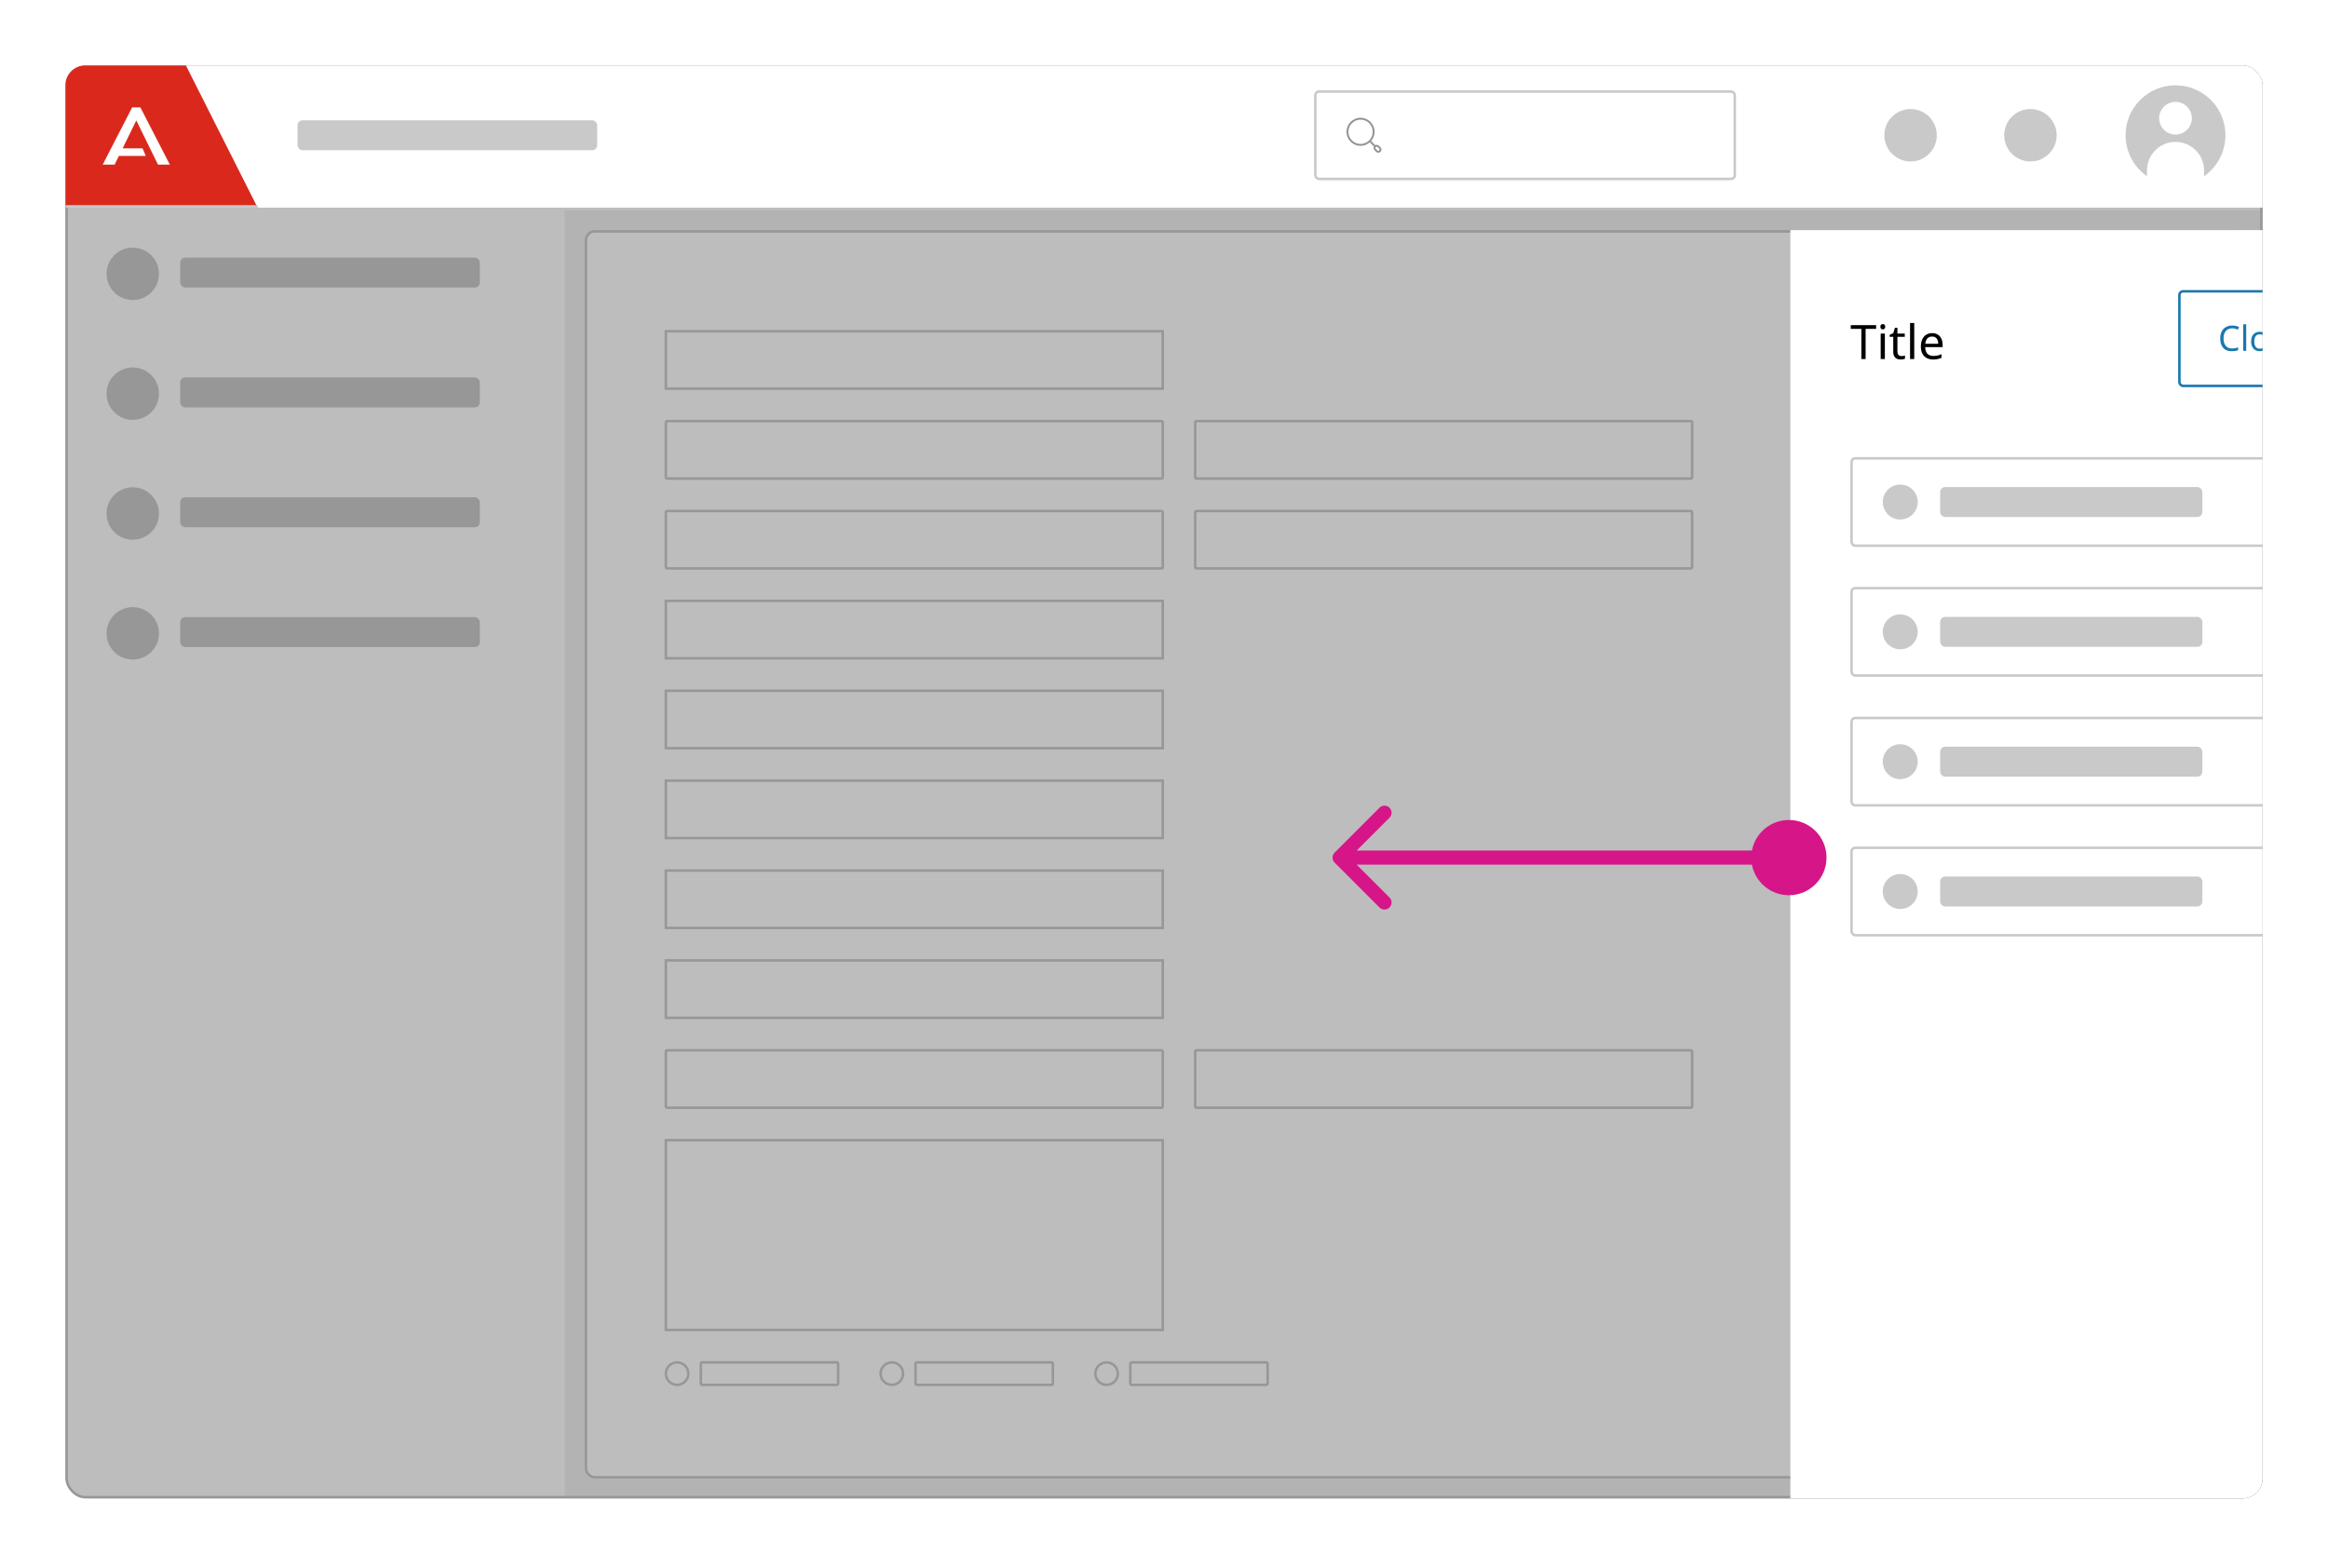 <svg width="285" height="192" viewBox="0 0 285 192" fill="none" xmlns="http://www.w3.org/2000/svg">
<g filter="url(#filter0_d_9554_667864)">
<g clip-path="url(#clip0_9554_667864)">
<g clip-path="url(#clip1_9554_667864)" filter="url(#filter1_i_9554_667864)">
<rect width="61.136" height="157.732" transform="translate(8 21.73)" fill="white"/>
<rect width="61.136" height="14.673" transform="translate(8 21.73)" fill="white"/>
<path d="M16.559 32.734C14.786 32.734 13.349 31.297 13.349 29.524C13.349 27.752 14.786 26.315 16.559 26.315C18.331 26.315 19.768 27.752 19.768 29.524C19.768 31.297 18.331 32.734 16.559 32.734Z" fill="#C9C9C9"/>
<rect x="22.367" y="27.538" width="36.682" height="3.668" rx="0.611" fill="#C9C9C9"/>
<rect width="61.136" height="14.673" transform="translate(8 36.402)" fill="white"/>
<path d="M16.559 47.407C14.786 47.407 13.349 45.97 13.349 44.197C13.349 42.425 14.786 40.987 16.559 40.987C18.331 40.987 19.768 42.425 19.768 44.197C19.768 45.97 18.331 47.407 16.559 47.407Z" fill="#C9C9C9"/>
<rect x="22.367" y="42.21" width="36.682" height="3.668" rx="0.611" fill="#C9C9C9"/>
<rect width="61.136" height="14.673" transform="translate(8 51.075)" fill="white"/>
<path d="M16.559 62.08C14.786 62.08 13.349 60.643 13.349 58.87C13.349 57.097 14.786 55.66 16.559 55.66C18.331 55.66 19.768 57.097 19.768 58.87C19.768 60.643 18.331 62.08 16.559 62.08Z" fill="#C9C9C9"/>
<rect x="22.367" y="56.883" width="36.682" height="3.668" rx="0.611" fill="#C9C9C9"/>
<rect width="61.136" height="14.673" transform="translate(8 65.748)" fill="white"/>
<path d="M16.559 76.752C14.786 76.752 13.349 75.315 13.349 73.543C13.349 71.77 14.786 70.333 16.559 70.333C18.331 70.333 19.768 71.77 19.768 73.543C19.768 75.315 18.331 76.752 16.559 76.752Z" fill="#C9C9C9"/>
<rect x="22.367" y="71.556" width="36.682" height="3.668" rx="0.611" fill="#C9C9C9"/>
</g>
<rect width="207.864" height="157.732" transform="translate(69.136 21.73)" fill="#F1F1F1"/>
<rect x="71.734" y="24.328" width="202.667" height="152.535" rx="1.07" fill="white"/>
<rect x="71.734" y="24.328" width="202.667" height="152.535" rx="1.07" stroke="#C9C9C9" stroke-width="0.306"/>
<rect x="8.153" y="4.153" width="268.694" height="175.156" rx="2.293" stroke="#C9C9C9" stroke-width="0.306"/>
<rect x="81.517" y="36.555" width="60.831" height="7.031" stroke="#C9C9C9" stroke-width="0.306"/>
<rect x="81.517" y="47.56" width="60.831" height="7.031" rx="0.153" stroke="#C9C9C9" stroke-width="0.306"/>
<rect x="146.321" y="47.56" width="60.831" height="7.031" rx="0.153" stroke="#C9C9C9" stroke-width="0.306"/>
<rect x="81.517" y="58.564" width="60.831" height="7.031" rx="0.153" stroke="#C9C9C9" stroke-width="0.306"/>
<rect x="146.321" y="58.564" width="60.831" height="7.031" rx="0.153" stroke="#C9C9C9" stroke-width="0.306"/>
<rect x="81.517" y="69.569" width="60.831" height="7.031" stroke="#C9C9C9" stroke-width="0.306"/>
<rect x="81.517" y="80.573" width="60.831" height="7.031" stroke="#C9C9C9" stroke-width="0.306"/>
<rect x="81.517" y="91.578" width="60.831" height="7.031" stroke="#C9C9C9" stroke-width="0.306"/>
<rect x="81.517" y="102.582" width="60.831" height="7.031" stroke="#C9C9C9" stroke-width="0.306"/>
<rect x="81.517" y="113.587" width="60.831" height="7.031" stroke="#C9C9C9" stroke-width="0.306"/>
<rect x="81.517" y="124.592" width="60.831" height="7.031" rx="0.153" stroke="#C9C9C9" stroke-width="0.306"/>
<rect x="146.321" y="124.592" width="60.831" height="7.031" rx="0.153" stroke="#C9C9C9" stroke-width="0.306"/>
<rect x="81.517" y="135.596" width="60.831" height="23.232" stroke="#C9C9C9" stroke-width="0.306"/>
<path d="M84.268 164.177C84.268 164.937 83.652 165.553 82.892 165.553C82.132 165.553 81.517 164.937 81.517 164.177C81.517 163.418 82.132 162.802 82.892 162.802C83.652 162.802 84.268 163.418 84.268 164.177Z" stroke="#C9C9C9" stroke-width="0.306"/>
<rect x="85.796" y="162.802" width="16.812" height="2.751" rx="0.153" stroke="#C9C9C9" stroke-width="0.306"/>
<path d="M110.556 164.177C110.556 164.937 109.94 165.553 109.181 165.553C108.421 165.553 107.805 164.937 107.805 164.177C107.805 163.418 108.421 162.802 109.181 162.802C109.94 162.802 110.556 163.418 110.556 164.177Z" stroke="#C9C9C9" stroke-width="0.306"/>
<rect x="112.085" y="162.802" width="16.812" height="2.751" rx="0.153" stroke="#C9C9C9" stroke-width="0.306"/>
<path d="M136.845 164.177C136.845 164.937 136.229 165.553 135.469 165.553C134.71 165.553 134.094 164.937 134.094 164.177C134.094 163.418 134.71 162.802 135.469 162.802C136.229 162.802 136.845 163.418 136.845 164.177Z" stroke="#C9C9C9" stroke-width="0.306"/>
<rect x="138.374" y="162.802" width="16.812" height="2.751" rx="0.153" stroke="#C9C9C9" stroke-width="0.306"/>
<rect opacity="0.3" x="8" y="4" width="269" height="175.461" fill="#242424"/>
<g filter="url(#filter2_d_9554_667864)">
<rect width="97.818" height="157.732" transform="translate(219.182 21.73)" fill="white"/>
<path d="M228.394 37.511H227.871V33.823H226.576V33.364H229.683V33.823H228.394V37.511ZM230.5 33.231C230.578 33.231 230.646 33.258 230.704 33.312C230.766 33.363 230.797 33.444 230.797 33.556C230.797 33.669 230.766 33.752 230.704 33.806C230.646 33.856 230.578 33.881 230.5 33.881C230.415 33.881 230.344 33.856 230.285 33.806C230.227 33.752 230.198 33.669 230.198 33.556C230.198 33.444 230.227 33.363 230.285 33.312C230.344 33.258 230.415 33.231 230.5 33.231ZM230.75 34.398V37.511H230.239V34.398H230.75ZM232.776 37.151C232.853 37.151 232.933 37.145 233.014 37.134C233.095 37.122 233.161 37.107 233.212 37.087V37.477C233.157 37.504 233.08 37.525 232.979 37.54C232.879 37.56 232.782 37.569 232.689 37.569C232.526 37.569 232.375 37.542 232.236 37.488C232.1 37.43 231.99 37.331 231.905 37.192C231.82 37.053 231.777 36.857 231.777 36.605V34.793H231.336V34.549L231.783 34.346L231.986 33.684H232.288V34.398H233.188V34.793H232.288V36.594C232.288 36.783 232.333 36.925 232.422 37.018C232.515 37.107 232.633 37.151 232.776 37.151ZM234.346 37.511H233.835V33.097H234.346V37.511ZM236.535 34.34C236.798 34.34 237.026 34.398 237.22 34.514C237.414 34.631 237.561 34.795 237.661 35.008C237.766 35.217 237.818 35.463 237.818 35.746V36.054H235.687C235.694 36.406 235.783 36.675 235.954 36.861C236.128 37.043 236.37 37.134 236.68 37.134C236.877 37.134 237.051 37.116 237.202 37.082C237.357 37.043 237.516 36.989 237.679 36.919V37.366C237.52 37.436 237.363 37.486 237.208 37.517C237.053 37.552 236.869 37.569 236.657 37.569C236.358 37.569 236.097 37.509 235.872 37.389C235.648 37.269 235.472 37.091 235.344 36.855C235.22 36.619 235.158 36.327 235.158 35.978C235.158 35.637 235.214 35.345 235.327 35.101C235.443 34.857 235.603 34.669 235.809 34.538C236.018 34.406 236.26 34.34 236.535 34.34ZM236.529 34.758C236.285 34.758 236.091 34.838 235.948 34.996C235.809 35.151 235.725 35.368 235.698 35.647H237.284C237.28 35.384 237.218 35.171 237.098 35.008C236.978 34.842 236.788 34.758 236.529 34.758Z" fill="black"/>
<rect x="266.807" y="29.219" width="20.476" height="11.585" rx="0.459" fill="white"/>
<path d="M273.27 33.751C272.942 33.751 272.684 33.861 272.495 34.081C272.307 34.3 272.213 34.601 272.213 34.984C272.213 35.363 272.3 35.664 272.474 35.887C272.651 36.106 272.915 36.216 273.266 36.216C273.397 36.216 273.523 36.205 273.642 36.182C273.762 36.159 273.881 36.13 273.998 36.096V36.43C273.883 36.473 273.765 36.504 273.642 36.524C273.523 36.544 273.378 36.554 273.21 36.554C272.899 36.554 272.64 36.49 272.431 36.362C272.223 36.233 272.066 36.051 271.961 35.814C271.858 35.577 271.806 35.299 271.806 34.979C271.806 34.671 271.862 34.4 271.973 34.166C272.087 33.929 272.254 33.745 272.474 33.614C272.694 33.48 272.961 33.413 273.274 33.413C273.597 33.413 273.878 33.473 274.117 33.593L273.963 33.918C273.869 33.875 273.764 33.837 273.647 33.802C273.533 33.768 273.407 33.751 273.27 33.751ZM274.99 36.511H274.613V33.259H274.99V36.511ZM277.711 35.36C277.711 35.74 277.614 36.033 277.42 36.242C277.229 36.45 276.969 36.554 276.641 36.554C276.438 36.554 276.257 36.508 276.097 36.417C275.94 36.323 275.816 36.188 275.725 36.011C275.634 35.831 275.588 35.614 275.588 35.36C275.588 34.981 275.682 34.688 275.871 34.483C276.062 34.278 276.323 34.175 276.654 34.175C276.859 34.175 277.042 34.222 277.201 34.316C277.361 34.407 277.485 34.541 277.574 34.718C277.665 34.892 277.711 35.106 277.711 35.36ZM275.978 35.36C275.978 35.631 276.03 35.847 276.136 36.006C276.244 36.163 276.415 36.242 276.649 36.242C276.88 36.242 277.05 36.163 277.159 36.006C277.267 35.847 277.321 35.631 277.321 35.36C277.321 35.089 277.267 34.877 277.159 34.722C277.05 34.569 276.879 34.491 276.645 34.491C276.411 34.491 276.241 34.569 276.136 34.722C276.03 34.877 275.978 35.089 275.978 35.36ZM279.801 35.878C279.801 36.1 279.718 36.269 279.553 36.383C279.387 36.497 279.165 36.554 278.885 36.554C278.726 36.554 278.587 36.541 278.47 36.516C278.356 36.49 278.255 36.454 278.166 36.409V36.066C278.258 36.112 278.368 36.155 278.496 36.195C278.627 36.232 278.76 36.25 278.894 36.25C279.085 36.25 279.223 36.22 279.309 36.16C279.395 36.098 279.437 36.015 279.437 35.912C279.437 35.855 279.422 35.804 279.39 35.758C279.359 35.712 279.302 35.667 279.219 35.621C279.139 35.576 279.024 35.524 278.872 35.467C278.724 35.41 278.597 35.353 278.492 35.296C278.386 35.239 278.305 35.17 278.248 35.091C278.191 35.011 278.162 34.908 278.162 34.782C278.162 34.588 278.241 34.439 278.397 34.333C278.557 34.227 278.766 34.175 279.022 34.175C279.162 34.175 279.292 34.189 279.412 34.218C279.534 34.246 279.649 34.283 279.754 34.329L279.626 34.628C279.529 34.588 279.427 34.554 279.322 34.526C279.216 34.497 279.108 34.483 278.997 34.483C278.843 34.483 278.724 34.509 278.641 34.56C278.562 34.608 278.522 34.675 278.522 34.761C278.522 34.827 278.54 34.881 278.577 34.924C278.614 34.967 278.676 35.009 278.761 35.052C278.85 35.095 278.967 35.143 279.112 35.198C279.258 35.252 279.382 35.307 279.484 35.364C279.587 35.422 279.666 35.491 279.72 35.574C279.774 35.654 279.801 35.755 279.801 35.878ZM281.241 34.175C281.435 34.175 281.604 34.218 281.746 34.303C281.889 34.389 281.997 34.51 282.072 34.667C282.149 34.821 282.187 35.002 282.187 35.21V35.437H280.616C280.622 35.697 280.688 35.895 280.813 36.032C280.942 36.166 281.12 36.233 281.348 36.233C281.494 36.233 281.622 36.22 281.733 36.195C281.848 36.166 281.965 36.126 282.084 36.075V36.404C281.967 36.456 281.852 36.493 281.738 36.516C281.624 36.541 281.488 36.554 281.331 36.554C281.111 36.554 280.919 36.51 280.753 36.422C280.588 36.333 280.458 36.202 280.364 36.028C280.273 35.854 280.227 35.638 280.227 35.382C280.227 35.13 280.268 34.915 280.351 34.735C280.437 34.556 280.555 34.417 280.706 34.32C280.86 34.223 281.039 34.175 281.241 34.175ZM281.237 34.483C281.057 34.483 280.915 34.541 280.809 34.658C280.706 34.773 280.645 34.932 280.625 35.138H281.793C281.79 34.944 281.745 34.787 281.656 34.667C281.568 34.544 281.428 34.483 281.237 34.483Z" fill="#1B77AF"/>
<rect x="266.807" y="29.219" width="20.476" height="11.585" rx="0.459" stroke="#1B77AF" stroke-width="0.306"/>
<rect x="226.671" y="49.669" width="82.84" height="10.699" rx="0.459" fill="white"/>
<circle cx="232.632" cy="55.018" r="2.14" transform="rotate(90 232.632 55.018)" fill="#C9C9C9"/>
<rect x="237.522" y="53.184" width="32.097" height="3.668" rx="0.611" fill="#C9C9C9"/>
<rect x="226.671" y="49.669" width="82.84" height="10.699" rx="0.459" stroke="#C9C9C9" stroke-width="0.306"/>
<rect x="226.671" y="65.564" width="82.84" height="10.699" rx="0.459" fill="white"/>
<circle cx="232.632" cy="70.914" r="2.14" transform="rotate(90 232.632 70.914)" fill="#C9C9C9"/>
<rect x="237.522" y="69.08" width="32.097" height="3.668" rx="0.611" fill="#C9C9C9"/>
<rect x="226.671" y="65.564" width="82.84" height="10.699" rx="0.459" stroke="#C9C9C9" stroke-width="0.306"/>
<rect x="226.671" y="81.46" width="82.84" height="10.699" rx="0.459" fill="white"/>
<circle cx="232.632" cy="86.809" r="2.14" transform="rotate(90 232.632 86.809)" fill="#C9C9C9"/>
<rect x="237.522" y="84.975" width="32.097" height="3.668" rx="0.611" fill="#C9C9C9"/>
<rect x="226.671" y="81.46" width="82.84" height="10.699" rx="0.459" stroke="#C9C9C9" stroke-width="0.306"/>
<rect x="226.671" y="97.355" width="82.84" height="10.699" rx="0.459" fill="white"/>
<circle cx="232.632" cy="102.705" r="2.14" transform="rotate(90 232.632 102.705)" fill="#C9C9C9"/>
<rect x="237.522" y="100.87" width="32.097" height="3.668" rx="0.611" fill="#C9C9C9"/>
<rect x="226.671" y="97.355" width="82.84" height="10.699" rx="0.459" stroke="#C9C9C9" stroke-width="0.306"/>
</g>
<g filter="url(#filter3_i_9554_667864)">
<rect width="269" height="17.73" transform="translate(8 4)" fill="white"/>
<path d="M8 4H22.599L31.538 21.73H8V4Z" fill="#DA291C"/>
<line x1="8" y1="21.577" x2="31.538" y2="21.577" stroke="#C9C9C9" stroke-width="0.306"/>
<path d="M15.012 14.471H17.449L17.846 15.396H14.555L14.029 16.461H12.575L16.178 9.455H17.186L20.79 16.461H19.34L16.685 11.05L15.012 14.471Z" fill="white"/>
<rect x="36.428" y="11.031" width="36.682" height="3.668" rx="0.611" fill="#C9C9C9"/>
<g clip-path="url(#clip2_9554_667864)">
<rect x="161.024" y="7.515" width="51.355" height="10.699" rx="0.459" fill="white"/>
<g clip-path="url(#clip3_9554_667864)">
<path fill-rule="evenodd" clip-rule="evenodd" d="M166.563 10.954C165.741 10.954 165.074 11.621 165.074 12.443C165.074 13.265 165.741 13.932 166.563 13.932C167.385 13.932 168.052 13.265 168.052 12.443C168.052 11.621 167.385 10.954 166.563 10.954ZM164.845 12.443C164.845 11.494 165.614 10.725 166.563 10.725C167.512 10.725 168.281 11.494 168.281 12.443C168.281 13.392 167.512 14.161 166.563 14.161C165.614 14.161 164.845 13.392 164.845 12.443Z" fill="#939393"/>
<path fill-rule="evenodd" clip-rule="evenodd" d="M167.689 13.568C167.733 13.524 167.806 13.524 167.85 13.568L168.415 14.133C168.46 14.178 168.46 14.251 168.415 14.295C168.371 14.34 168.298 14.34 168.254 14.295L167.689 13.73C167.644 13.685 167.644 13.613 167.689 13.568Z" fill="#939393"/>
<path fill-rule="evenodd" clip-rule="evenodd" d="M168.651 14.31C168.588 14.248 168.493 14.248 168.431 14.31C168.369 14.373 168.369 14.468 168.431 14.53L168.629 14.729C168.631 14.731 168.633 14.733 168.635 14.735C168.678 14.785 168.783 14.795 168.849 14.729C168.911 14.667 168.911 14.571 168.849 14.509L168.651 14.31ZM168.269 14.149C168.42 13.997 168.661 13.997 168.813 14.149L169.011 14.347C169.163 14.499 169.163 14.739 169.011 14.891C168.864 15.038 168.606 15.048 168.465 14.888L168.269 14.692C168.117 14.541 168.117 14.3 168.269 14.149Z" fill="#939393"/>
</g>
<rect x="161.024" y="7.515" width="51.355" height="10.699" rx="0.459" stroke="#C9C9C9" stroke-width="0.306"/>
<path d="M233.899 16.074C232.126 16.074 230.689 14.637 230.689 12.865C230.689 11.092 232.126 9.655 233.899 9.655C235.672 9.655 237.109 11.092 237.109 12.865C237.109 14.637 235.672 16.074 233.899 16.074Z" fill="#C9C9C9"/>
<path d="M248.572 16.074C246.799 16.074 245.362 14.637 245.362 12.865C245.362 11.092 246.799 9.655 248.572 9.655C250.345 9.655 251.782 11.092 251.782 12.865C251.782 14.637 250.345 16.074 248.572 16.074Z" fill="#C9C9C9"/>
<circle cx="266.332" cy="12.865" r="6.114" fill="white"/>
<g clip-path="url(#clip4_9554_667864)">
<path d="M262.838 17.882V17.17C262.838 16.244 263.206 15.355 263.862 14.7C264.517 14.045 265.405 13.677 266.332 13.677C267.258 13.677 268.147 14.045 268.802 14.7C269.457 15.355 269.825 16.244 269.825 17.17V17.882C270.894 17.138 271.696 16.073 272.117 14.841C272.538 13.61 272.555 12.276 272.165 11.034C271.775 9.792 270.999 8.707 269.95 7.937C268.901 7.167 267.633 6.751 266.332 6.751C265.03 6.751 263.763 7.167 262.714 7.937C261.664 8.707 260.889 9.792 260.499 11.034C260.109 12.276 260.126 13.61 260.547 14.841C260.967 16.073 261.77 17.138 262.838 17.882ZM266.332 8.777C266.728 8.777 267.116 8.895 267.445 9.115C267.775 9.335 268.032 9.648 268.184 10.014C268.335 10.381 268.375 10.784 268.298 11.172C268.22 11.561 268.03 11.918 267.749 12.199C267.469 12.479 267.112 12.67 266.723 12.747C266.334 12.825 265.931 12.785 265.565 12.633C265.199 12.482 264.886 12.225 264.665 11.895C264.445 11.565 264.327 11.178 264.327 10.781C264.329 10.25 264.54 9.741 264.916 9.365C265.291 8.99 265.801 8.778 266.332 8.777Z" fill="#C9C9C9"/>
</g>
</g>
</g>
<path d="M214.394 101C214.394 103.544 216.456 105.606 219 105.606C221.544 105.606 223.606 103.544 223.606 101C223.606 98.456 221.544 96.394 219 96.394C216.456 96.394 214.394 98.456 214.394 101ZM163.389 100.389C163.052 100.727 163.052 101.273 163.389 101.611L168.885 107.107C169.223 107.444 169.769 107.444 170.107 107.107C170.444 106.769 170.444 106.223 170.107 105.885L165.221 101L170.107 96.115C170.444 95.777 170.444 95.231 170.107 94.893C169.769 94.556 169.223 94.556 168.885 94.893L163.389 100.389ZM219 100.136H164V101.864H219V100.136Z" fill="#D51588"/>
</g>
</g>
<defs>
<filter id="filter0_d_9554_667864" x="0" y="0" width="285" height="191.461" filterUnits="userSpaceOnUse" color-interpolation-filters="sRGB">
<feFlood flood-opacity="0" result="BackgroundImageFix"/>
<feColorMatrix in="SourceAlpha" type="matrix" values="0 0 0 0 0 0 0 0 0 0 0 0 0 0 0 0 0 0 127 0" result="hardAlpha"/>
<feOffset dy="4"/>
<feGaussianBlur stdDeviation="4"/>
<feColorMatrix type="matrix" values="0 0 0 0 0 0 0 0 0 0 0 0 0 0 0 0 0 0 0.25 0"/>
<feBlend mode="normal" in2="BackgroundImageFix" result="effect1_dropShadow_9554_667864"/>
<feBlend mode="normal" in="SourceGraphic" in2="effect1_dropShadow_9554_667864" result="shape"/>
</filter>
<filter id="filter1_i_9554_667864" x="8" y="21.73" width="61.136" height="157.732" filterUnits="userSpaceOnUse" color-interpolation-filters="sRGB">
<feFlood flood-opacity="0" result="BackgroundImageFix"/>
<feBlend mode="normal" in="SourceGraphic" in2="BackgroundImageFix" result="shape"/>
<feColorMatrix in="SourceAlpha" type="matrix" values="0 0 0 0 0 0 0 0 0 0 0 0 0 0 0 0 0 0 127 0" result="hardAlpha"/>
<feOffset dx="-0.306"/>
<feComposite in2="hardAlpha" operator="arithmetic" k2="-1" k3="1"/>
<feColorMatrix type="matrix" values="0 0 0 0 0.788 0 0 0 0 0.788 0 0 0 0 0.788 0 0 0 1 0"/>
<feBlend mode="normal" in2="shape" result="effect1_innerShadow_9554_667864"/>
</filter>
<filter id="filter2_d_9554_667864" x="214.291" y="19.284" width="107.6" height="167.514" filterUnits="userSpaceOnUse" color-interpolation-filters="sRGB">
<feFlood flood-opacity="0" result="BackgroundImageFix"/>
<feColorMatrix in="SourceAlpha" type="matrix" values="0 0 0 0 0 0 0 0 0 0 0 0 0 0 0 0 0 0 127 0" result="hardAlpha"/>
<feOffset dy="2.445"/>
<feGaussianBlur stdDeviation="2.445"/>
<feColorMatrix type="matrix" values="0 0 0 0 0 0 0 0 0 0 0 0 0 0 0 0 0 0 0.25 0"/>
<feBlend mode="normal" in2="BackgroundImageFix" result="effect1_dropShadow_9554_667864"/>
<feBlend mode="normal" in="SourceGraphic" in2="effect1_dropShadow_9554_667864" result="shape"/>
</filter>
<filter id="filter3_i_9554_667864" x="8" y="4" width="269" height="17.73" filterUnits="userSpaceOnUse" color-interpolation-filters="sRGB">
<feFlood flood-opacity="0" result="BackgroundImageFix"/>
<feBlend mode="normal" in="SourceGraphic" in2="BackgroundImageFix" result="shape"/>
<feColorMatrix in="SourceAlpha" type="matrix" values="0 0 0 0 0 0 0 0 0 0 0 0 0 0 0 0 0 0 127 0" result="hardAlpha"/>
<feOffset dy="-0.306"/>
<feComposite in2="hardAlpha" operator="arithmetic" k2="-1" k3="1"/>
<feColorMatrix type="matrix" values="0 0 0 0 0.788 0 0 0 0 0.788 0 0 0 0 0.788 0 0 0 1 0"/>
<feBlend mode="normal" in2="shape" result="effect1_innerShadow_9554_667864"/>
</filter>
<clipPath id="clip0_9554_667864">
<rect x="8" y="4" width="269" height="175.461" rx="2.445" fill="white"/>
</clipPath>
<clipPath id="clip1_9554_667864">
<rect width="61.136" height="157.732" fill="white" transform="translate(8 21.73)"/>
</clipPath>
<clipPath id="clip2_9554_667864">
<rect width="198.999" height="17.73" fill="white" transform="translate(78.001 4)"/>
</clipPath>
<clipPath id="clip3_9554_667864">
<rect width="4.891" height="4.891" fill="white" transform="translate(164.54 10.419)"/>
</clipPath>
<clipPath id="clip4_9554_667864">
<rect width="12.227" height="11.208" fill="white" transform="translate(260.218 6.751)"/>
</clipPath>
</defs>
</svg>
